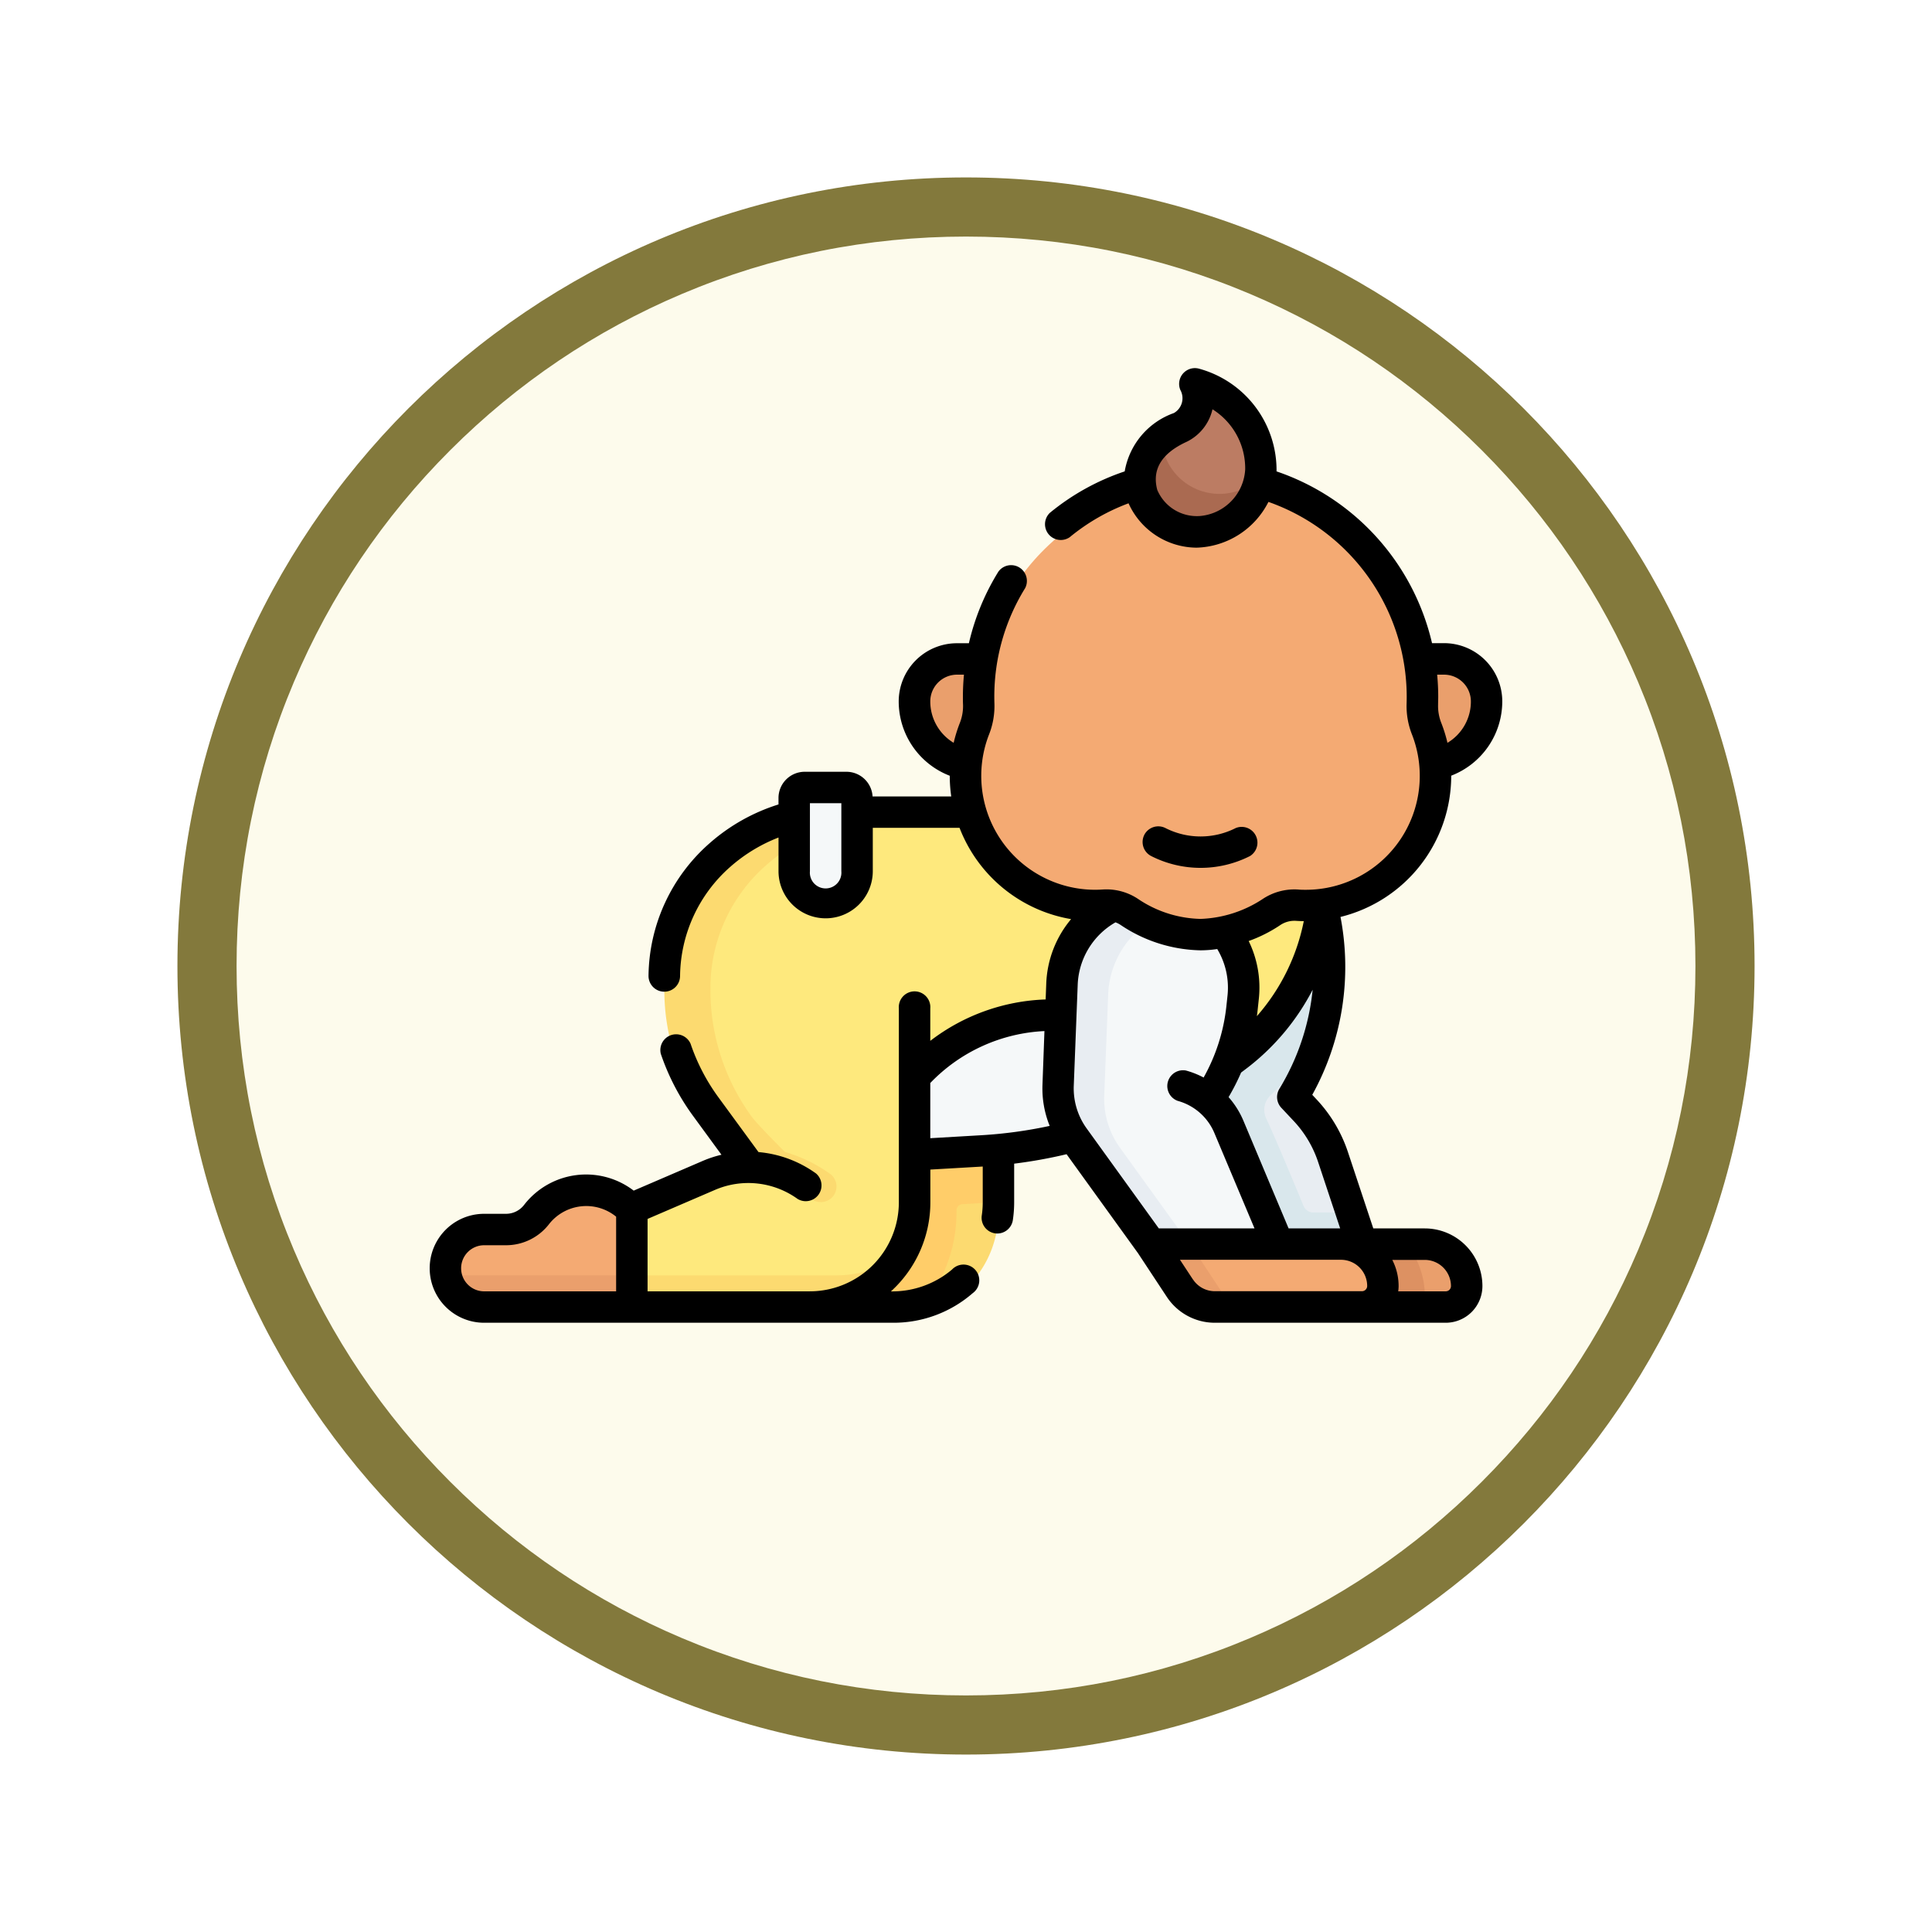 <svg xmlns="http://www.w3.org/2000/svg" xmlns:xlink="http://www.w3.org/1999/xlink" width="98" height="98" viewBox="0 0 98 98">
  <defs>
    <filter id="Trazado_982547" x="0" y="0" width="98" height="98" filterUnits="userSpaceOnUse">
      <feOffset dy="3" input="SourceAlpha"/>
      <feGaussianBlur stdDeviation="3" result="blur"/>
      <feFlood flood-opacity="0.161"/>
      <feComposite operator="in" in2="blur"/>
      <feComposite in="SourceGraphic"/>
    </filter>
  </defs>
  <g id="Grupo_1207726" data-name="Grupo 1207726" transform="translate(-1135.561 -2085.552)">
    <g id="Grupo_1207284" data-name="Grupo 1207284" transform="translate(0 135.552)">
      <g id="Grupo_1204572" data-name="Grupo 1204572" transform="translate(863.561 -1890.336)">
        <g id="Grupo_1203962" data-name="Grupo 1203962" transform="translate(281 3846.336)">
          <g id="Grupo_1203498" data-name="Grupo 1203498" transform="translate(0)">
            <g id="Grupo_1202589" data-name="Grupo 1202589">
              <g id="Grupo_1172010" data-name="Grupo 1172010">
                <g id="Grupo_1171046" data-name="Grupo 1171046">
                  <g id="Grupo_1148525" data-name="Grupo 1148525">
                    <g transform="matrix(1, 0, 0, 1, -9, -6)" filter="url(#Trazado_982547)">
                      <g id="Trazado_982547-2" data-name="Trazado 982547" transform="translate(9 6)" fill="#fdfbec">
                        <path d="M 40 78.5 C 34.802 78.5 29.76 77.482 25.015 75.475 C 20.43 73.536 16.313 70.76 12.776 67.224 C 9.24 63.687 6.464 59.57 4.525 54.985 C 2.518 50.24 1.5 45.198 1.5 40 C 1.5 34.802 2.518 29.76 4.525 25.015 C 6.464 20.43 9.24 16.313 12.776 12.776 C 16.313 9.24 20.43 6.464 25.015 4.525 C 29.76 2.518 34.802 1.5 40 1.5 C 45.198 1.5 50.24 2.518 54.985 4.525 C 59.57 6.464 63.687 9.24 67.224 12.776 C 70.76 16.313 73.536 20.43 75.475 25.015 C 77.482 29.76 78.5 34.802 78.5 40 C 78.5 45.198 77.482 50.24 75.475 54.985 C 73.536 59.57 70.76 63.687 67.224 67.224 C 63.687 70.76 59.57 73.536 54.985 75.475 C 50.24 77.482 45.198 78.5 40 78.5 Z" stroke="none"/>
                        <path d="M 40 3 C 35.004 3 30.158 3.978 25.599 5.906 C 21.193 7.77 17.236 10.438 13.837 13.837 C 10.438 17.236 7.77 21.193 5.906 25.599 C 3.978 30.158 3 35.004 3 40 C 3 44.996 3.978 49.842 5.906 54.401 C 7.77 58.807 10.438 62.764 13.837 66.163 C 17.236 69.562 21.193 72.23 25.599 74.094 C 30.158 76.022 35.004 77 40 77 C 44.996 77 49.842 76.022 54.401 74.094 C 58.807 72.23 62.764 69.562 66.163 66.163 C 69.562 62.764 72.23 58.807 74.094 54.401 C 76.022 49.842 77 44.996 77 40 C 77 35.004 76.022 30.158 74.094 25.599 C 72.23 21.193 69.562 17.236 66.163 13.837 C 62.764 10.438 58.807 7.77 54.401 5.906 C 49.842 3.978 44.996 3 40 3 M 40 -7.62939453125e-06 C 62.091 -7.62939453125e-06 80 17.909 80 40 C 80 62.091 62.091 80 40 80 C 17.909 80 -7.62939453125e-06 62.091 -7.62939453125e-06 40 C -7.62939453125e-06 17.909 17.909 -7.62939453125e-06 40 -7.62939453125e-06 Z" stroke="none" fill="#83793c"/>
                      </g>
                    </g>
                  </g>
                </g>
              </g>
            </g>
          </g>
        </g>
      </g>
    </g>
    <g id="crawl_5772836" transform="translate(1157.357 2076.063)">
      <g id="Grupo_1207724" data-name="Grupo 1207724" transform="translate(0.797 29.667)">
        <path id="Trazado_1051716" data-name="Trazado 1051716" d="M349.611,297.724l.771,2.323.329,2.11h-6.088l-3.9-5.406a4.251,4.251,0,0,1-.8-2.652l.2-5.132a4.611,4.611,0,0,1,4.607-4.433l4.118-.1a52.067,52.067,0,0,1,.269,6.485,12.93,12.93,0,0,1-1.414,3.571.32.32,0,0,0,.042.379l.473.5A6.377,6.377,0,0,1,349.611,297.724Z" transform="translate(-304.591 -258.704)" fill="#e8edf2"/>
        <path id="Trazado_1051717" data-name="Trazado 1051717" d="M351.087,303l-2.5.5-3.956-.5-1.534-2.125-2.369-3.28a4.254,4.254,0,0,1-.8-2.652l.2-5.132a4.61,4.61,0,0,1,4.607-4.433l4.342.392.145.769a12.7,12.7,0,0,1-.1,5.223,17.327,17.327,0,0,1-2.667,3.162,1.018,1.018,0,0,0-.23,1.17c.454.98,1.19,2.734,1.9,4.453a.531.531,0,0,0,.491.328h1.411q.183,0,.362.016Z" transform="translate(-304.595 -259.551)" fill="#d9e7ec"/>
        <path id="Trazado_1051718" data-name="Trazado 1051718" d="M181.447,397.833l3.439-.41c.361,0,1.867.3,1.867.3a5.315,5.315,0,0,0,4.258-5.208v-.538l-.445-1.092.445-2.971H185.2Z" transform="translate(-162.962 -351.193)" fill="#fcda70"/>
        <path id="Trazado_1051719" data-name="Trazado 1051719" d="M457.573,454.411h1.246a1.063,1.063,0,0,0,1.063-1.063,2.125,2.125,0,0,0-2.125-2.125h-.57l-1.481,1.649Z" transform="translate(-408.077 -407.771)" fill="#ea9f6c"/>
        <path id="Trazado_1051720" data-name="Trazado 1051720" d="M17.015,430.971l-7.121.07c-1.086,0-2.158-1.676-2.158-1.676,0-.054-.175-.1-.171-.157A1.966,1.966,0,0,1,9.523,427.4h1.118a1.945,1.945,0,0,0,1.544-.762,3.158,3.158,0,0,1,4.344-.648l.486.348.96,2.175Z" transform="translate(-7.557 -384.694)" fill="#f4aa73"/>
        <path id="Trazado_1051721" data-name="Trazado 1051721" d="M191.014,387.92v4.064c-.125.016-1.252.082-1.825.116a.318.318,0,0,0-.3.318v.1a7.415,7.415,0,0,1-2.133,5.208,5.312,5.312,0,0,1-1.055.1H181.45l3.748-9.915Z" transform="translate(-162.965 -351.195)" fill="#ffcd69"/>
        <path id="Trazado_1051722" data-name="Trazado 1051722" d="M110.84,262.37l5.221-1.816,3.411.721a23.479,23.479,0,0,0,7.8-3.972,11.078,11.078,0,0,0,3.717-12.311H106.655c-.139,0-.259.126-.395.133a7.761,7.761,0,0,0-4.87,2.046l-.084.073a7.771,7.771,0,0,0-2.549,6.1v.093a11.047,11.047,0,0,0,2.194,6.465c.355.484.343,1.019.691,1.509l.73.737s.068.861.062.854a5.051,5.051,0,0,0-2.024.412L96.5,265.1v4.632l8.839-.009a5.233,5.233,0,0,0,5.056-2.946,2.311,2.311,0,0,1,.163-.284,5.309,5.309,0,0,0,.282-1.712Z" transform="translate(-87.042 -223.454)" fill="#fee97d"/>
        <path id="Trazado_1051723" data-name="Trazado 1051723" d="M16.958,461.22l1.284,1.063-1.284,1.063H9.466A1.966,1.966,0,0,1,7.5,461.379a1.572,1.572,0,0,1,.007-.159Z" transform="translate(-7.5 -416.705)" fill="#ea9f6c"/>
        <path id="Trazado_1051724" data-name="Trazado 1051724" d="M110.559,447.33a5.316,5.316,0,0,1-5.032,3.6H96.5v-2.125h10.383a5.294,5.294,0,0,0,3.676-1.476Z" transform="translate(-87.042 -404.291)" fill="#fcda70"/>
        <path id="Trazado_1051725" data-name="Trazado 1051725" d="M114.908,247.715l-.084.073A8.265,8.265,0,0,0,112,254.01v.094a10.894,10.894,0,0,0,2.1,6.444c.355.485.742,1.024,1.089,1.514l1.037.71s.068.861.062.853a6.5,6.5,0,0,1,2.338,0c.006.007-.062-.853-.062-.853s-1.771-1.74-2.126-2.224a10.894,10.894,0,0,1-2.1-6.444v-.094a8.265,8.265,0,0,1,2.825-6.222l.084-.073a8.5,8.5,0,0,1,2.147-1.369v-.66a8.5,8.5,0,0,0-4.485,2.029Z" transform="translate(-100.895 -224.075)" fill="#fcda70"/>
        <g id="Grupo_1207722" data-name="Grupo 1207722" transform="translate(14.294 37.944)">
          <path id="Trazado_1051726" data-name="Trazado 1051726" d="M147.367,401.967a.8.8,0,0,1-1.123.087A5.818,5.818,0,0,0,143.11,401s-.49-.708-1.1-1.564a7.614,7.614,0,0,1,5.267,1.41A.8.8,0,0,1,147.367,401.967Z" transform="translate(-142.011 -399.39)" fill="#fcda70"/>
        </g>
        <g id="Grupo_1207723" data-name="Grupo 1207723" transform="translate(17.693 20.286)">
          <path id="Trazado_1051727" data-name="Trazado 1051727" d="M175.594,239.068A1.594,1.594,0,0,1,174,237.474v-3.719a.531.531,0,0,1,.531-.531h2.125a.531.531,0,0,1,.531.531v3.719A1.594,1.594,0,0,1,175.594,239.068Z" transform="translate(-174 -233.223)" fill="#f5f8f9"/>
          <path id="Trazado_1051728" data-name="Trazado 1051728" d="M245.435,342.265l-.228,4.811a23.468,23.468,0,0,1-7.452,1.677l-1.832.106-1.24-.179-.012-3.428c.481-.536,1.252-1.672,1.252-1.672a9.421,9.421,0,0,1,6.457-1.655Z" transform="translate(-228.223 -330.322)" fill="#f5f8f9"/>
          <path id="Trazado_1051729" data-name="Trazado 1051729" d="M312.594,295.669a3.6,3.6,0,0,1,1.026,1.382l2.5,5.954-2.2.438-3.744-.438-3.819-5.406a4.251,4.251,0,0,1-.8-2.652l.2-5.132c.1-2.476,1.531-4.433,4.009-4.433a4.611,4.611,0,0,1,4.585,5.1,10.843,10.843,0,0,1-.972,3.792l-.628.445Z" transform="translate(-291.57 -279.84)" fill="#f5f8f9"/>
        </g>
        <path id="Trazado_1051730" data-name="Trazado 1051730" d="M306.964,303l-.729.439L304.626,303l-3.9-5.406a4.254,4.254,0,0,1-.8-2.652l.2-5.132a4.615,4.615,0,0,1,5.778-4.284,4.613,4.613,0,0,0-3.44,4.284l-.2,5.132a4.254,4.254,0,0,0,.8,2.652Z" transform="translate(-268.845 -259.551)" fill="#e8edf2"/>
        <path id="Trazado_1051731" data-name="Trazado 1051731" d="M395.467,453.345a3.15,3.15,0,0,1-.184,1.063h-3l-3.11-.24a2.128,2.128,0,0,1-1.878-.714l-1.282-1.944,5.207-.29h3.68A4.228,4.228,0,0,1,395.467,453.345Z" transform="translate(-345.786 -407.768)" fill="#dd9162"/>
        <path id="Trazado_1051732" data-name="Trazado 1051732" d="M353.594,454.25l1.922.161h5.409a1.063,1.063,0,0,0,1.063-1.063,2.125,2.125,0,0,0-2.125-2.125h-7.311l-1.624.254.886,1.851A2.107,2.107,0,0,0,353.594,454.25Z" transform="translate(-314.433 -407.771)" fill="#f4aa73"/>
        <path id="Trazado_1051733" data-name="Trazado 1051733" d="M349.8,454.408h-2.338a2.124,2.124,0,0,1-1.775-.954l-1.473-2.234h2.338l1.473,2.234A2.124,2.124,0,0,0,349.8,454.408Z" transform="translate(-308.429 -407.768)" fill="#ea9f6c"/>
        <path id="Trazado_1051734" data-name="Trazado 1051734" d="M257.233,177.256H234.677a3.23,3.23,0,0,1-3.23-3.23v-.01a2.153,2.153,0,0,1,2.153-2.153h24.71a2.153,2.153,0,0,1,2.153,2.153v.01A3.23,3.23,0,0,1,257.233,177.256Z" transform="translate(-207.649 -158.097)" fill="#ea9f6c"/>
        <path id="Trazado_1051735" data-name="Trazado 1051735" d="M279.2,96.805a3.143,3.143,0,0,1-.222-1.25q.007-.191.007-.383a11.257,11.257,0,1,0-22.514,0q0,.192.007.383a3.142,3.142,0,0,1-.222,1.25,6.574,6.574,0,0,0,6.124,8.957q.219,0,.434-.015a2.081,2.081,0,0,1,1.337.368,6.677,6.677,0,0,0,3.577,1.124,6.927,6.927,0,0,0,3.576-1.131,2.094,2.094,0,0,1,1.33-.362q.219.015.442.015a6.574,6.574,0,0,0,6.124-8.957Z" transform="translate(-229.422 -79.49)" fill="#f4aa73"/>
        <path id="Trazado_1051736" data-name="Trazado 1051736" d="M346.3,46.569a3.128,3.128,0,0,1-2.924,2.843,2.562,2.562,0,0,1-2.877-1.75,2.27,2.27,0,0,1,.575-2.448c.124-.121.349-.376.349-.376a4.874,4.874,0,0,1,.859-.5,1.648,1.648,0,0,0,.882-1.669.318.318,0,0,1,.446-.325,4.483,4.483,0,0,1,2.764,4.06A.673.673,0,0,0,346.3,46.569Z" transform="translate(-305.003 -42.32)" fill="#bc7c63"/>
        <path id="Trazado_1051737" data-name="Trazado 1051737" d="M345.2,67.58c0,.048-.005.1-.011.143a3.314,3.314,0,0,1-2.912,3.067,2.941,2.941,0,0,1-3.11-1.895,2.548,2.548,0,0,1,1.082-2.885,3.047,3.047,0,0,0,.087.441,2.941,2.941,0,0,0,3.11,1.895A3.556,3.556,0,0,0,345.2,67.58Z" transform="translate(-303.829 -63.493)" fill="#aa6a51"/>
      </g>
      <g id="Grupo_1207725" data-name="Grupo 1207725" transform="translate(0 28.162)">
        <path id="Trazado_1051738" data-name="Trazado 1051738" d="M50.477,71.8H47.864l-1.291-3.887A7.225,7.225,0,0,0,45,65.271l-.232-.248A13.4,13.4,0,0,0,46.2,56a7.382,7.382,0,0,0,5.617-7.159s0,0,0-.006a4.04,4.04,0,0,0,2.589-3.772,2.954,2.954,0,0,0-2.95-2.95h-.613A12.094,12.094,0,0,0,42.956,33.4a5.335,5.335,0,0,0-3.927-5.209.8.8,0,0,0-.953,1.077.865.865,0,0,1-.328,1.173A3.828,3.828,0,0,0,35.254,33.4a11.958,11.958,0,0,0-3.8,2.106.8.8,0,0,0,1.012,1.232,10.38,10.38,0,0,1,2.983-1.719,3.81,3.81,0,0,0,3.453,2.25,4.219,4.219,0,0,0,3.643-2.321,10.492,10.492,0,0,1,7.014,9.882q0,.179-.006.356a3.922,3.922,0,0,0,.276,1.567,5.778,5.778,0,0,1-5.382,7.87c-.128,0-.259,0-.388-.013a2.912,2.912,0,0,0-1.835.5A6.108,6.108,0,0,1,39.1,56.1a5.892,5.892,0,0,1-3.12-.98,2.89,2.89,0,0,0-1.848-.511c-.126.008-.254.013-.38.013a5.778,5.778,0,0,1-5.382-7.87,3.923,3.923,0,0,0,.276-1.567q-.006-.177-.006-.356a10.443,10.443,0,0,1,1.566-5.51.8.8,0,0,0-1.355-.84,12,12,0,0,0-1.5,3.638h-.61a2.956,2.956,0,0,0-2.95,2.96,4.041,4.041,0,0,0,2.589,3.762s0,0,0,.007a7.4,7.4,0,0,0,.075,1.042h-3.99a1.329,1.329,0,0,0-1.324-1.251H19.021a1.33,1.33,0,0,0-1.328,1.328v.329A9.642,9.642,0,0,0,14.2,52.26a9.072,9.072,0,0,0-3.1,6.732.8.8,0,0,0,.789.8H11.9a.8.8,0,0,0,.8-.789,7.476,7.476,0,0,1,2.552-5.548,8.15,8.15,0,0,1,2.442-1.483v1.707a2.391,2.391,0,0,0,4.782,0v-2.2h4.4a7.39,7.39,0,0,0,5.659,4.632,5.4,5.4,0,0,0-1.26,3.266l-.031.809a10.164,10.164,0,0,0-5.852,2.1V60.645a.8.8,0,1,0-1.594,0v9.83a4.521,4.521,0,0,1-4.516,4.516h-8.23V71.318l3.429-1.476a4.276,4.276,0,0,1,4.182.463.8.8,0,0,0,.935-1.291,5.856,5.856,0,0,0-2.919-1.086l-2.034-2.779a10.056,10.056,0,0,1-1.411-2.715.8.8,0,0,0-1.51.512,11.651,11.651,0,0,0,1.634,3.145L14.8,68.063a5.788,5.788,0,0,0-.952.314l-3.5,1.506a3.976,3.976,0,0,0-5.561.726,1.154,1.154,0,0,1-.911.45H2.763a2.763,2.763,0,0,0,0,5.526H23.532a6.107,6.107,0,0,0,4.011-1.5.8.8,0,1,0-1.047-1.2,4.7,4.7,0,0,1-3.1,1.109,6.1,6.1,0,0,0,2-4.516V68.815l2.657-.154v1.813a4.572,4.572,0,0,1-.049.671.8.8,0,0,0,.671.905.812.812,0,0,0,.118.009.8.8,0,0,0,.787-.68,6.174,6.174,0,0,0,.067-.905V68.515a24.36,24.36,0,0,0,2.658-.479l3.621,5.016,1.464,2.22a2.915,2.915,0,0,0,2.439,1.313H51.539a1.862,1.862,0,0,0,1.86-1.86A2.926,2.926,0,0,0,50.477,71.8ZM39.119,35.659a2.177,2.177,0,0,1-2.212-1.317c-.282-1.042.223-1.865,1.5-2.448a2.441,2.441,0,0,0,1.3-1.644A3.537,3.537,0,0,1,41.366,33.3,2.513,2.513,0,0,1,39.119,35.659Zm12.339,8.052a1.36,1.36,0,0,1,1.356,1.366,2.439,2.439,0,0,1-1.188,2.091,7.344,7.344,0,0,0-.308-.995,2.339,2.339,0,0,1-.168-.933c0-.137.007-.276.007-.411,0-.376-.019-.749-.054-1.119ZM20.881,53.685a.8.8,0,1,1-1.594,0V50.231h1.594Zm4.511-8.618a1.358,1.358,0,0,1,1.356-1.356H27.1c-.034.371-.053.744-.053,1.119,0,.136,0,.275.007.411a2.34,2.34,0,0,1-.168.933,7.334,7.334,0,0,0-.308.994A2.448,2.448,0,0,1,25.392,45.067ZM1.594,73.822a1.17,1.17,0,0,1,1.169-1.169H3.881a2.758,2.758,0,0,0,2.176-1.074,2.4,2.4,0,0,1,3.4-.375v3.788H2.763A1.17,1.17,0,0,1,1.594,73.822ZM43.2,65.683l.636.678a5.619,5.619,0,0,1,1.225,2.057L46.184,71.8H43.568l-2.294-5.466a4.373,4.373,0,0,0-.751-1.194,11,11,0,0,0,.635-1.246c.12-.09.24-.18.358-.271a11.894,11.894,0,0,0,3.272-3.93,11.984,11.984,0,0,1-1.69,5.03A.8.8,0,0,0,43.2,65.683Zm-.07-9.259a1.288,1.288,0,0,1,.825-.225c.128.009.256.013.383.015a10.358,10.358,0,0,1-2.379,4.819q.023-.164.04-.329l.058-.544a5.385,5.385,0,0,0-.514-2.938A7.228,7.228,0,0,0,43.13,56.424Zm-17.738,10.8v-2.8a8.59,8.59,0,0,1,5.791-2.634l-.1,2.725a5.065,5.065,0,0,0,.366,2.085,22.772,22.772,0,0,1-3.468.473ZM36.985,71.8l-3.664-5.076a3.469,3.469,0,0,1-.651-2.154l.2-5.132a3.812,3.812,0,0,1,1.917-3.164,1.249,1.249,0,0,1,.283.148A7.507,7.507,0,0,0,39.1,57.694a5.976,5.976,0,0,0,.848-.065,3.8,3.8,0,0,1,.521,2.363l-.058.544a9.433,9.433,0,0,1-1.154,3.61,4.35,4.35,0,0,0-.9-.356.8.8,0,0,0-.413,1.54A2.826,2.826,0,0,1,39.8,66.954L41.839,71.8H36.985Zm1.731,2.591-.658-1h8.168a1.33,1.33,0,0,1,1.328,1.328.266.266,0,0,1-.266.266H39.825a1.324,1.324,0,0,1-1.109-.6Zm12.824.6H49.127a1.856,1.856,0,0,0,.021-.266,2.9,2.9,0,0,0-.321-1.328h1.649a1.33,1.33,0,0,1,1.328,1.328A.266.266,0,0,1,51.54,74.991Z" transform="translate(0 -28.162)"/>
        <path id="Trazado_1051742" data-name="Trazado 1051742" d="M340.367,247.316a.8.8,0,0,0,.348,1.072,5.539,5.539,0,0,0,5.015,0,.8.8,0,0,0-.724-1.42,3.94,3.94,0,0,1-3.568,0,.8.8,0,0,0-1.072.348Z" transform="translate(-304.119 -223.639)"/>
      </g>
    </g>
  </g>
</svg>
